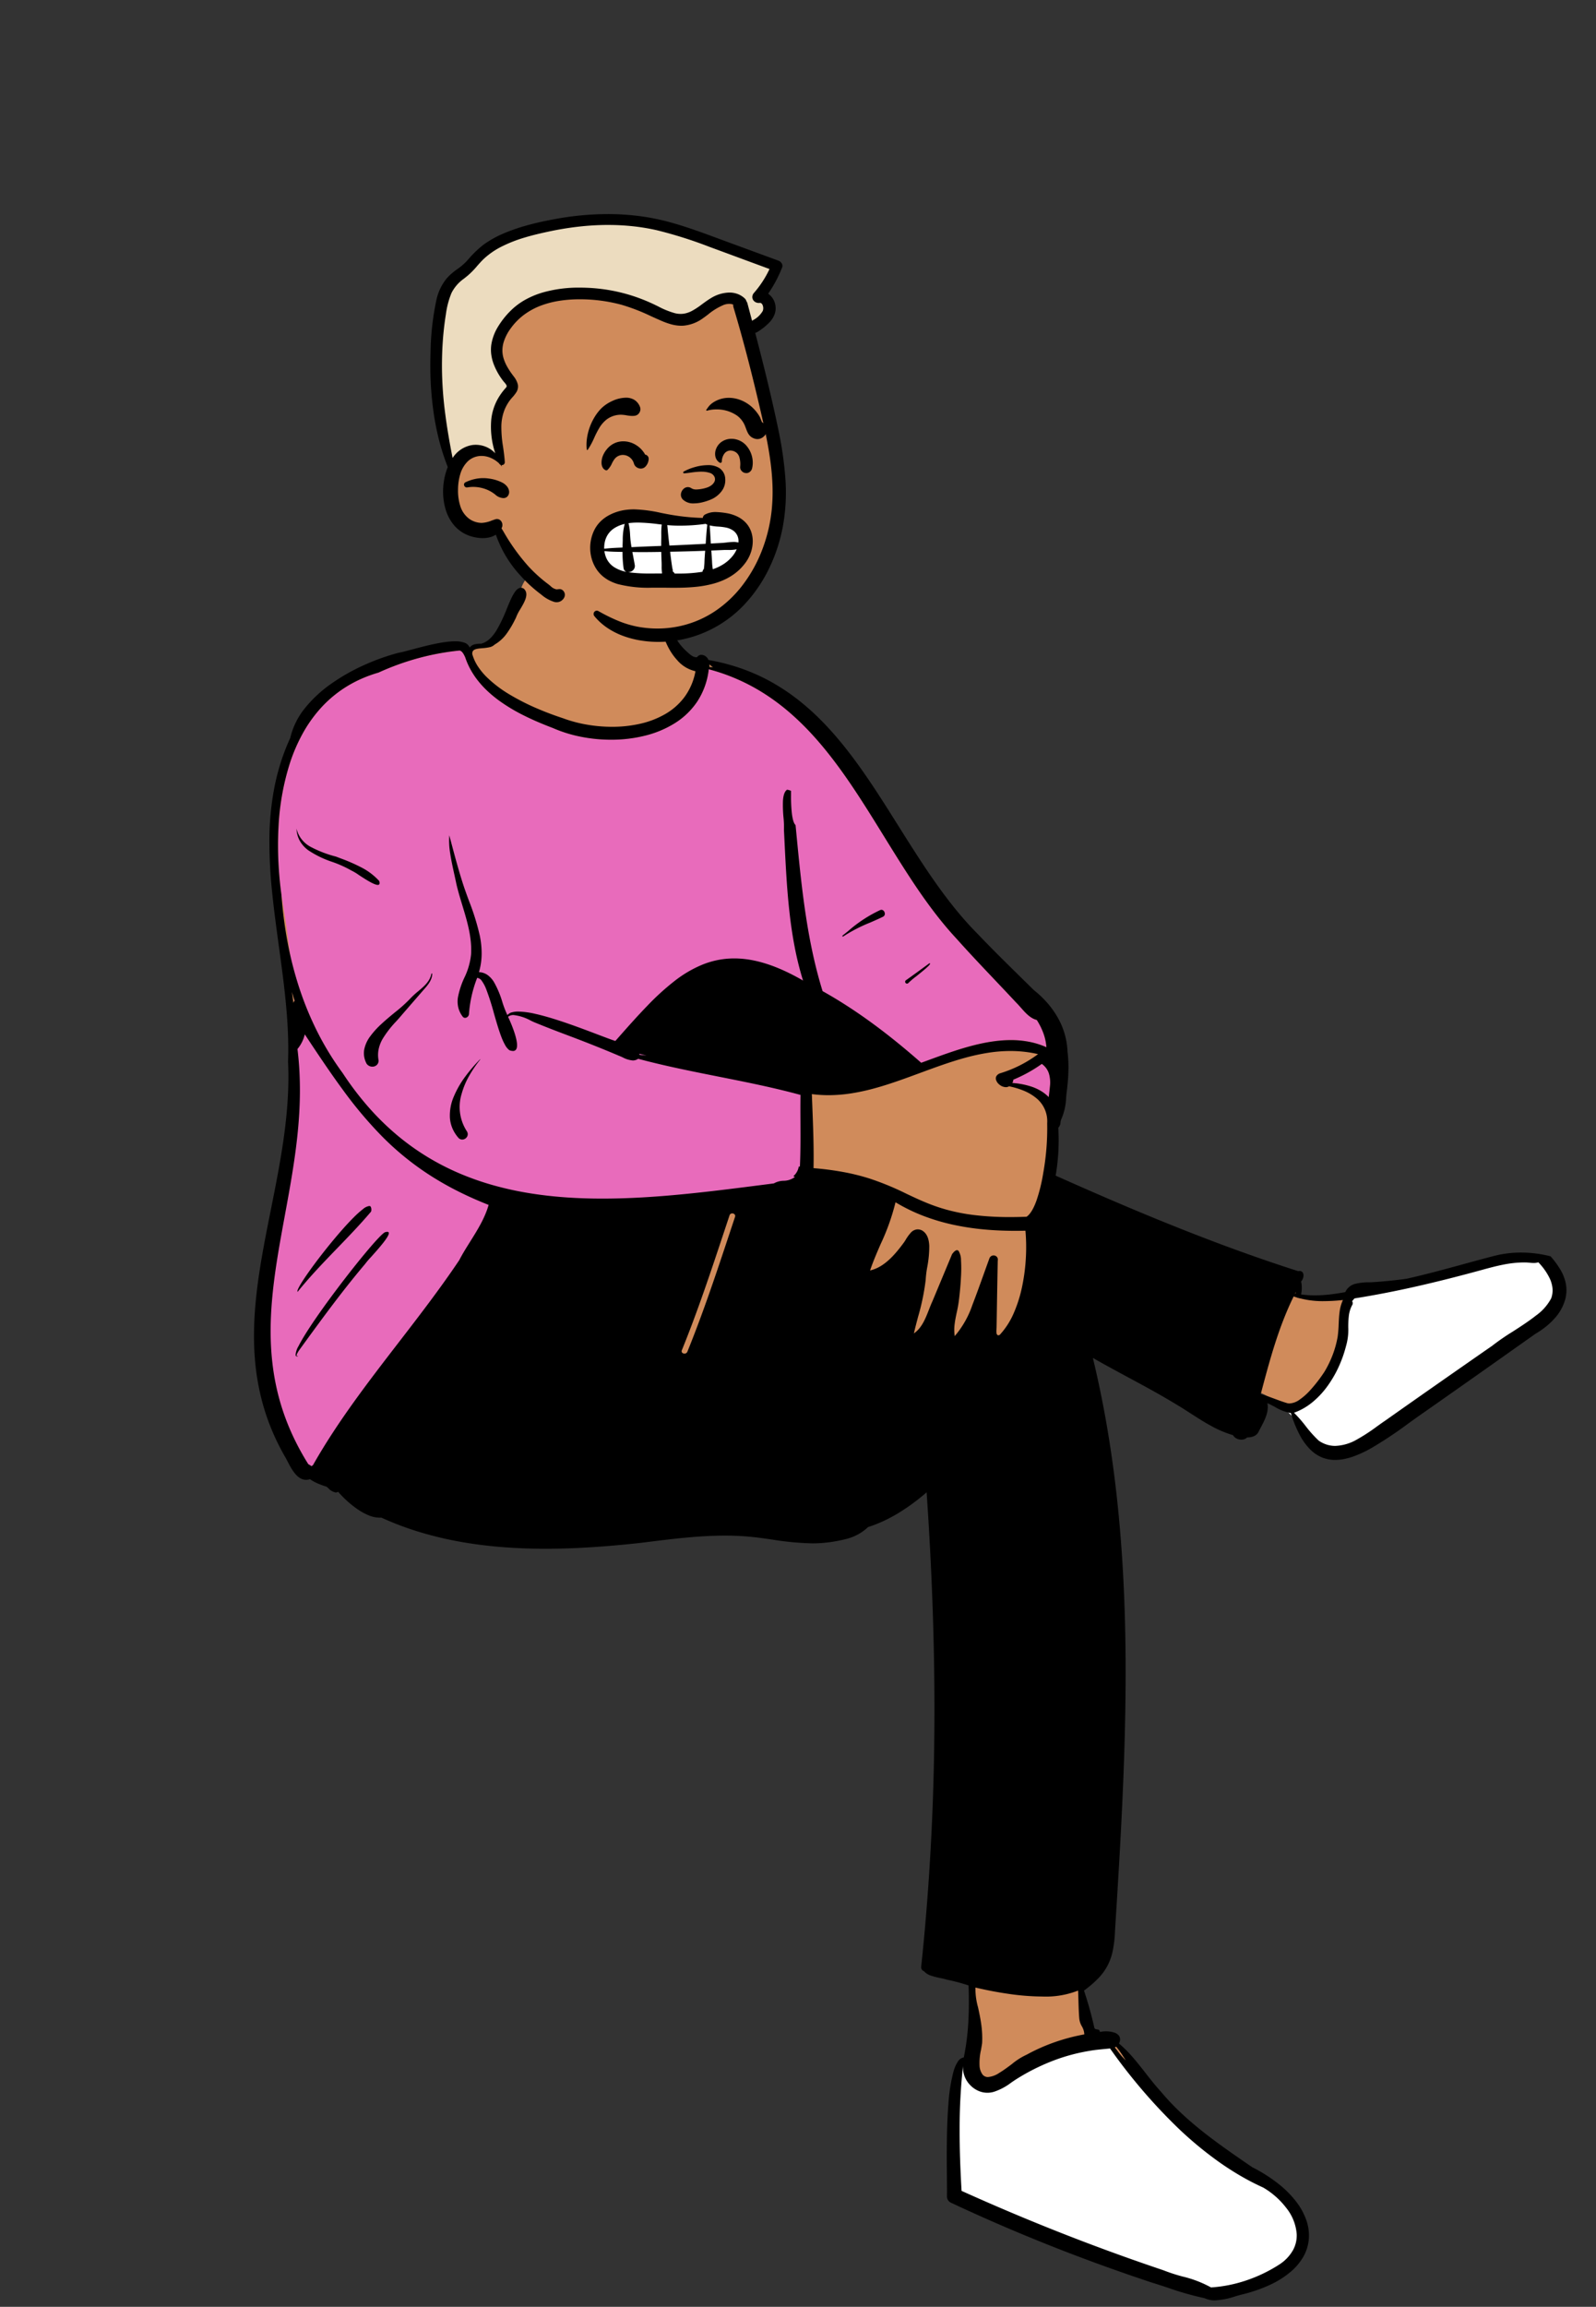 <svg xmlns="http://www.w3.org/2000/svg" width="433.312" height="626" viewBox="0 0 433.312 626">
  <rect x="0" y="0" width="433.312" height="626" fill="#333333" stroke="none"/>
  <g id="peep-sitting-6" transform="translate(20.312)">
    <g id="BODY" transform="translate(-20.311 159.505)">
      <path id="_Skin" data-name="✋ Skin" d="M350.3,189.877a29.727,29.727,0,0,0-6.4-.791c-7.4-.435-14.949,3.089-22.207,4.678-3.177.784-6.541,1.708-9.941,2.4-3.018.409-6.139.716-9.276.911-2.536.076-5.486-.118-6.352,2.544a38.825,38.825,0,0,1-14.467.559,8.542,8.542,0,0,0,.244-4.827c.237-.395.561-.928.733-1.288h-.584c-8.528-3.409-17.75-5.737-26.322-9.269-11.189-4.027-27.669-11.808-40.6-17.121a56.022,56.022,0,0,0,.83-14.4l.52-.419a9.562,9.562,0,0,1,.917-2.887c.61-1.616.624-3.822.866-5.648a41.061,41.061,0,0,0-.077-13.193c-.4-5.752-4.284-10.187-8.471-13.744-5.141-5.077-10.288-10.03-15.306-15.3C166.63,73.8,164.433,38.188,120.954,27.365l-.021-.168c-.343-.382-.483-.684-.873-.081-1.436-.549-3.226-.5-4.428-1.432a17.149,17.149,0,0,1-4.639-6.852c-.763-5.035-.223-12.794-4.64-16.016C101.447-.119,75.38-2.209,73.132,4.207a9,9,0,0,0-2.465,5C69.215,11.955,68.3,15,66.835,17.783c-3.11,6.248-5.127,4.863-10.618,6.291-.6-1.327-2.406-1.059-3.724-.867-15.97,2.241-35.441,8.358-42.279,23.347l.582-.074c-11.8,22.144-4.148,50.306-2.037,73.773a196.779,196.779,0,0,1-4.886,61.275c-5.7,20.641-6.023,43.73,5.278,62.414,1.149,2.139,2.547,5.161,5.022,3.819a14.767,14.767,0,0,0,4.983,2.347,15.921,15.921,0,0,0,1.788,1.428c.028.041,1.006-.522,1.057-.537,1.848,2.633,103.295,11.433,113.822,12.8,9.275,1.117,21.531,3.968,29.089-2.713,6.246-1.782,12.782-6.422,17.774-11.029,3.029,43.869,4.7,133.711,7.407,134.337,1.183.4,2.779.88,4.118,1.263.008,3.152.243,6.733-.005,9.831-.415,3.5-1.466,7.632-1.942,11.31-2.045-.137-2.646,1.912-2.884,3.3-1.765,11.493-1.713,20.759-1.586,33.391,20.755,12.208,45.08,18.922,68.435,26.812,2.237,1.679,7.084-.137,9.667-.591,8.967-1.763,19.157-6.978,16.893-16.541-1.657-7.2-8.616-11.342-14.473-15.578-6.408-4.636-13.164-9.269-19.058-14.789a109.472,109.472,0,0,1-12.2-12.918c-1.749-2.334-3.614-6.17-5.967-7.89,2.486-2.944-2.537-.185-4.438-.014a145.664,145.664,0,0,0-4.164-15.348l1.614.073c5.3-4.943,8.271-28.671,8.64-35.711,2.657-45.89,2.594-98.782-8.064-137.43,8.1,4.978,16.972,9.136,25.023,14.059,5.076,2.97,10.227,7.093,15.918,8.533a1.38,1.38,0,0,0,2.468.435c1.019.125,2.331-.3,2.443-.76,1.042-2.127,2.551-4.42,2.369-6.731l-1.4-3.238c3.131,1.271,6.536,3.946,9.878,4.191,6.751,22.513,20.053,9.9,32.853,1.14,7.725-5.39,16.175-11.343,24.3-17.09,6.9-5.479,20.363-10.678,13.762-21.531" transform="translate(70.463 -7.512)" fill="#d08b5b"/>
      <path id="_Top" data-name="👕 Top" d="M12.649,221.231C9.07,217-.132,200.082,0,181.568c.145-20.17,9.808-42.645,10.03-63.261A274,274,0,0,0,5.939,66.289c-3.094-22.8.616-52.878,26.346-60.3A69.571,69.571,0,0,1,54.321,0c.6.125.992.757,1.316,1.41l.066.135.137.287c3.219,9.717,13.435,15.138,22.646,18.745l.563.219.571.218c15.047,6.672,40.016,3.561,42.346-15.934,35.258,9.358,44.809,48.973,67.261,73.1,5.262,5.9,10.79,11.542,16.176,17.32,1.7,1.665,3.252,4.165,5.626,4.753a15.9,15.9,0,0,1,2.619,7.4c-7.624-3.4-16.23-1.787-24.3.79-2.355.752-26.573,12.707-40.676,9.865-.721-.145.64,28.337-.767,28.72-12.2,3.321-49.447,6.627-56.913,4.655-12.123-3.2-27.237,16.207-41.279,35.615-13.01,17.981-25.1,35.962-33.044,35.963A5.124,5.124,0,0,1,12.649,221.231ZM204.37,117.352a1.869,1.869,0,0,0,.284-.9,38.57,38.57,0,0,0,7.733-4.273c2.014,1.433,2.439,3.65,2.206,6.128-.092.963-.212,1.926-.335,2.886C211.728,118.568,207.974,117.638,204.37,117.352Z" transform="translate(70.462 17.027)" fill="#e86bbb"/>
      <path id="_Shoes" data-name="👟 Shoes" d="M69.01,280.379h0l-.271-.167a16.285,16.285,0,0,0-2.809-1.376c-1.005-.386-2.257-.787-4.187-1.34l-1.508-.431-.622-.182-.309-.092c-1.323-.4-2.191-.693-3.1-1.06l-.291-.12-.974-.329c-8.708-2.945-17.489-6.151-26.1-9.528-8.6-3.371-17.254-7-25.734-10.8l-1-.449L.57,253.815l-.036-.6c-.4-6.834-.574-12.757-.527-18.108A152.471,152.471,0,0,1,.9,219.458l.037-.324,2,.188a5.51,5.51,0,0,0,.34,2.36,5.94,5.94,0,0,0,1.222,1.97,5.653,5.653,0,0,0,4.1,1.861,5.033,5.033,0,0,0,1.611-.265l.111-.039.052-.017.153-.048a12.766,12.766,0,0,0,3.425-1.855l1.133-.775.288-.194.209-.137c.105-.068.2-.131.3-.192l.14-.088A58.07,58.07,0,0,1,25.756,217a51.1,51.1,0,0,1,10.186-2.8c.555-.1,1.141-.191,1.793-.272l.708-.084.728-.077,2.259-.221.886-.094.341.477C45.78,218.3,49,222.41,52.213,226.138a128.359,128.359,0,0,0,10.006,10.4,95.785,95.785,0,0,0,10.412,8.4,71.869,71.869,0,0,0,10.772,6.2l.49.223.045.026a22.764,22.764,0,0,1,5.533,4.539,17.247,17.247,0,0,1,3.43,5.682,11.367,11.367,0,0,1,.636,3.4,9.3,9.3,0,0,1-.482,3.219,9.874,9.874,0,0,1-1.623,2.949,13.386,13.386,0,0,1-2.786,2.6l-.137.1-.023.016a40.9,40.9,0,0,1-9.119,4.442,38.652,38.652,0,0,1-9.8,2.013l-.243.016ZM102.981,52a8.683,8.683,0,0,1-2.533-.372,9.137,9.137,0,0,1-2.385-1.138l-.121-.082-.053-.036-.183-.164-.153-.14-.15-.14-.147-.141a30.64,30.64,0,0,1-2.607-2.949l-.939-1.168-.375-.462-.277-.336-.2-.237a22.268,22.268,0,0,0-1.6-1.743l-.174-.167L89.9,41.6l1.544-.542a18.457,18.457,0,0,0,8.258-6.386,28.381,28.381,0,0,0,3.053-4.993,31.961,31.961,0,0,0,2.1-5.723l.074-.286.016-.044a11.876,11.876,0,0,0,.552-3.929l.018-1.356.009-.446.008-.3.01-.3a10.253,10.253,0,0,1,.988-4.682l.086-.167.028-.054.035-.05c.042-.061.046-.071.029-.1l-.355-.6.421-.538c.182-.233.382-.463.63-.724l.1-.109.233-.241.331-.052c5.173-.817,10.426-1.826,16.059-3.086,5.431-1.215,11.254-2.672,17.8-4.454l1.283-.35.639-.172.431-.115.427-.112c2.14-.556,3.729-.906,5.155-1.134A26.008,26.008,0,0,1,154.1.2l.357,0,.25,0c.264,0,.491.019.9.056l.407.037.188.016.18.013c.209.014.383.021.533.021a2.48,2.48,0,0,0,.827-.117l.042-.014L158.4,0l.45.481a17.523,17.523,0,0,1,3.335,4.764,9.115,9.115,0,0,1,.792,2.993,7.229,7.229,0,0,1-.376,2.929l-.053.149-.012.028a11.357,11.357,0,0,1-2.917,3.789,47.106,47.106,0,0,1-5.842,4.347l-.763.5-.55.355-.085.055c-.984.636-2.472,1.6-3,1.943l-.289.192c-1.206.805-2.089,1.443-2.777,2.005l-.117.1-1.678,1.165-3.452,2.4-2.561,1.783L136.748,31.2c-6.833,4.764-13.24,9.257-19.588,13.735l-.323.218-.254.175-.364.254-.514.364L114,47.169l-.341.242-.337.236-.341.236-.345.236-.339.229a28.341,28.341,0,0,1-4.66,2.628,12.1,12.1,0,0,1-4.1,1C103.349,51.991,103.163,52,102.981,52Z" transform="translate(259.532 181.877)" fill="#fff"/>
      <path id="_Ink" data-name="🖍 Ink" d="M260.891,464.742a6.4,6.4,0,0,1-2.814-.589,80.054,80.054,0,0,1-9.832-2.795c-1.409-.466-2.867-.948-4.291-1.38-9.375-3.1-18.717-6.49-27.765-10.081-9.152-3.632-18.246-7.563-27.03-11.686a1.894,1.894,0,0,1-1.025-1.686c.034-.982.016-2.722-.006-4.926v-.009c-.054-5.327-.137-13.377.409-20.17a45.534,45.534,0,0,1,1.371-8.744,9.6,9.6,0,0,1,1.192-2.727,2.355,2.355,0,0,1,1.612-1.132,66.245,66.245,0,0,0,1.233-9.717c.172-3,.192-6.215.059-9.816a51.8,51.8,0,0,0-5.865-1.566c-.545-.171-1.169-.3-1.831-.444a19.207,19.207,0,0,1-2.492-.645,4.341,4.341,0,0,1-1.936-1.223,1.122,1.122,0,0,1-.57-.437,1.2,1.2,0,0,1-.168-.8c1.014-9.492,1.829-19.42,2.423-29.507.485-8.075.824-16.418,1.007-24.8.176-8.069.213-16.418.11-24.813-.1-8.049-.33-16.4-.686-24.807-.34-8.018-.8-16.355-1.382-24.777a57.1,57.1,0,0,1-7.472,5.518,42.352,42.352,0,0,1-4.09,2.208,35.58,35.58,0,0,1-4.32,1.7,13.3,13.3,0,0,1-6.028,3.257,38.711,38.711,0,0,1-6.922,1.1c-.713.044-1.458.066-2.212.066a78.257,78.257,0,0,1-11.006-1.046c-1.242-.178-2.526-.361-3.791-.52a71.113,71.113,0,0,0-8.944-.531c-2.99,0-6.218.158-9.868.482-3.39.3-6.862.723-9.85,1.094l-3.257.406c-4.6.5-8.767.874-12.749,1.133-4.585.3-8.813.444-12.928.444-3.978,0-7.845-.143-11.493-.424-3.927-.3-7.747-.778-11.354-1.411a97.2,97.2,0,0,1-11.084-2.607,83.162,83.162,0,0,1-10.683-4.01c-.157.014-.32.021-.483.021a8.162,8.162,0,0,1-3.1-.7,16.7,16.7,0,0,1-3.1-1.751,28.886,28.886,0,0,1-5.043-4.579,1.231,1.231,0,0,1-.653.192,3.478,3.478,0,0,1-1.974-1.135c-.177-.157-.344-.305-.508-.436a21.61,21.61,0,0,1-2.307-.835,12.565,12.565,0,0,1-2.2-1.2,3.417,3.417,0,0,1-1.059.177c-2.437,0-3.966-2.952-5.082-5.108-.137-.264-.278-.538-.413-.788a63.412,63.412,0,0,1-4.11-8.373,61.081,61.081,0,0,1-2.673-8.374A65.166,65.166,0,0,1,.41,211.054a76.712,76.712,0,0,1-.41-8.4c.012-2.694.148-5.449.416-8.422.239-2.649.579-5.414,1.038-8.452.854-5.646,2.01-11.43,3.127-17.024h0c1.3-6.493,2.638-13.208,3.555-19.9.494-3.6.826-6.9,1.017-10.082a95.325,95.325,0,0,0,.093-10.185c.089-2.492.078-5.045-.033-7.805-.1-2.459-.277-5.026-.542-7.847C8.179,107.7,7.447,102.35,6.74,97.18v0C6.1,92.468,5.43,87.6,4.946,82.825a132.98,132.98,0,0,1-.765-14.25,76.919,76.919,0,0,1,1.29-14.056,61.9,61.9,0,0,1,1.737-6.926A58.11,58.11,0,0,1,9.844,40.75a20.18,20.18,0,0,1,4.08-8.2,34.75,34.75,0,0,1,7.289-6.68,53.935,53.935,0,0,1,8.957-5.018,60.162,60.162,0,0,1,9.082-3.214c.82-.135,2.168-.495,3.729-.911,3.48-.928,8.245-2.2,11.6-2.2a7.191,7.191,0,0,1,2.562.38,2.252,2.252,0,0,1,1.4,1.31,2.439,2.439,0,0,1,1.4-.876,7.117,7.117,0,0,1,1.7-.16c1.521-.369,2.881-1.532,4.157-3.556a40.008,40.008,0,0,0,2.82-5.895C69.894,2.658,70.992,0,72.468,0a1.523,1.523,0,0,1,.748.216c1.582,1.374.26,3.6-.905,5.57a12,12,0,0,0-1.2,2.367l-.289.567a25.841,25.841,0,0,1-2.253,3.756,10.607,10.607,0,0,1-3.226,2.931,2.858,2.858,0,0,1-1.463.738,13.054,13.054,0,0,1-1.847.245h0c-1.124.1-2.186.186-2.591.759a1.3,1.3,0,0,0-.1,1.124A12.147,12.147,0,0,0,60.8,21.352a18,18,0,0,0,2.317,2.825,32.965,32.965,0,0,0,6.4,4.859,61.7,61.7,0,0,0,7.433,3.756c2.214.95,4.533,1.823,6.89,2.595a36.3,36.3,0,0,0,6.393,1.726,39.953,39.953,0,0,0,6.957.616,34.191,34.191,0,0,0,7.616-.822,24.254,24.254,0,0,0,6.829-2.627,17.264,17.264,0,0,0,5.274-4.674,16.891,16.891,0,0,0,2.949-6.962,9.2,9.2,0,0,1-4.959-3,15.656,15.656,0,0,1-1.938-2.616,18.1,18.1,0,0,1-1.438-3.022,15.194,15.194,0,0,1-1-5.642,9.284,9.284,0,0,1,.42-2.546A6.431,6.431,0,0,1,112.078,3.7a23.814,23.814,0,0,0,1.313,7.448,14.717,14.717,0,0,0,4.18,6.228l.219.2a7.979,7.979,0,0,0,1.071.855,2.284,2.284,0,0,0,1.21.417,1.443,1.443,0,0,0,.222-.017,1.429,1.429,0,0,1,1.192-.636,2.162,2.162,0,0,1,1.894,1.4,55.719,55.719,0,0,1,9.192,2.4,52.618,52.618,0,0,1,8.09,3.682,56.3,56.3,0,0,1,7.147,4.787,67.486,67.486,0,0,1,6.364,5.712c1.931,1.959,3.808,4.071,5.739,6.455,1.721,2.125,3.446,4.421,5.274,7.017,3.4,4.827,6.646,10,9.787,15h0C178.182,69.746,181.5,75.027,185,79.985c1.885,2.671,3.669,5.034,5.453,7.224,2,2.46,3.957,4.642,5.97,6.669,3.844,4.042,7.888,8.015,11.8,11.857,1.131,1.111,2.3,2.261,3.464,3.41a28.065,28.065,0,0,1,3.6,3.4,24.154,24.154,0,0,1,2.852,3.957,20.166,20.166,0,0,1,2.729,9.339,36.036,36.036,0,0,1,.231,5.66c-.056,1.723-.218,3.576-.495,5.664l-.035.341q-.033.337-.066.69a16.341,16.341,0,0,1-1.419,6.244,5.694,5.694,0,0,0-.121.635,2.158,2.158,0,0,1-.6,1.457,56.791,56.791,0,0,1-.717,12.994l1.9.848c12,5.338,22.052,9.6,31.634,13.409,11.49,4.569,22.057,8.384,32.3,11.661a2.08,2.08,0,0,1,.369-.036.98.98,0,0,1,.975.579,1.834,1.834,0,0,1,.044,1.153,2.612,2.612,0,0,1-.578,1.116,7.963,7.963,0,0,1-.016,3.508,26.332,26.332,0,0,0,3.724.255,36.285,36.285,0,0,0,4.159-.254c1.243-.143,2.591-.349,4.12-.631a4.073,4.073,0,0,1,2.777-2.261,15.2,15.2,0,0,1,3.757-.4h.009l.586-.015c3.263-.2,6.468-.524,9.528-.951,5.186-1.157,10.4-2.581,15.433-3.958,2.531-.692,5.147-1.407,7.729-2.079a29.268,29.268,0,0,1,7.918-1.068,32.048,32.048,0,0,1,8,1.022,22.32,22.32,0,0,1,2.379,3.154,11.919,11.919,0,0,1,1.767,4.278,9.642,9.642,0,0,1-.107,4.027,12.641,12.641,0,0,1-2.958,5.4,19.23,19.23,0,0,1-2.413,2.274,23.708,23.708,0,0,1-2.831,1.93c-10.14,7.179-20.954,14.825-31.867,22.446l-.774.551c-.554.4-1.134.813-1.646,1.181a111.2,111.2,0,0,1-10.265,6.833,30.681,30.681,0,0,1-5,2.3,17.728,17.728,0,0,1-2.414.647,12.639,12.639,0,0,1-2.334.23,9.428,9.428,0,0,1-3.545-.663,9.914,9.914,0,0,1-3.232-2.165,16.432,16.432,0,0,1-2.853-3.929,33.094,33.094,0,0,1-2.409-5.953,12.638,12.638,0,0,1-4.319-1.665c-.674-.358-1.37-.729-2.07-1.026.5,2.324-.753,4.671-1.859,6.742-.148.277-.3.564-.447.846a2.438,2.438,0,0,1-1.27,1.331,4.3,4.3,0,0,1-1.841.375h-.051a2.245,2.245,0,0,1-1.588.61,2.82,2.82,0,0,1-1.312-.326,2.334,2.334,0,0,1-.958-.9,29.357,29.357,0,0,1-5.971-2.528c-1.9-1.036-3.762-2.234-5.562-3.393-1.36-.876-2.766-1.781-4.177-2.608-4.26-2.584-8.716-4.985-13.025-7.307l-.012-.006c-3.063-1.651-6.231-3.358-9.3-5.117,1.5,6.183,2.814,12.626,3.921,19.147,1.055,6.219,1.951,12.715,2.663,19.307.674,6.236,1.206,12.772,1.581,19.427.352,6.23.579,12.793.676,19.509.17,11.764-.046,24.556-.66,39.107-.547,12.968-1.338,25.832-2.168,38.966l-.023.467a31.488,31.488,0,0,1-.6,5,15.469,15.469,0,0,1-1.4,3.976,15.178,15.178,0,0,1-2.5,3.428,29.753,29.753,0,0,1-3.9,3.352,100.685,100.685,0,0,1,2.815,10.094c.12.361.438.4.746.445.377.05.733.1.739.692a7.476,7.476,0,0,1,1.644-.172,7.168,7.168,0,0,1,2.152.3,2.587,2.587,0,0,1,1.487,1.008,1.949,1.949,0,0,1-.106,1.975,34.289,34.289,0,0,1,3.814,3.807c1.177,1.353,2.3,2.793,3.394,4.187l0,.006c1.337,1.71,2.72,3.477,4.21,5.1a65.6,65.6,0,0,0,5.492,5.789c1.825,1.714,3.808,3.413,6.064,5.195,4.187,3.306,8.67,6.376,13,9.346l.223.153a42.2,42.2,0,0,1,7.017,4.433,27.859,27.859,0,0,1,4.949,4.956,17.759,17.759,0,0,1,2.8,5.214,12.415,12.415,0,0,1,.576,5.207,11.719,11.719,0,0,1-1.454,4.47,15.359,15.359,0,0,1-3.386,4.056,24.347,24.347,0,0,1-5.375,3.448,40.357,40.357,0,0,1-7.423,2.646l-.239.056c-.685.165-1.387.37-2.13.587A20.153,20.153,0,0,1,260.891,464.742ZM192.5,401.124a153.9,153.9,0,0,0-.923,16.931c-.02,5.047.153,10.6.528,16.974,8.921,4.031,18.037,7.881,27.093,11.444,9.117,3.587,18.417,6.978,27.642,10.079a47.041,47.041,0,0,0,5.261,1.719,30.636,30.636,0,0,1,7.733,2.965,37.537,37.537,0,0,0,9.729-1.961,39.91,39.91,0,0,0,8.942-4.348,11.238,11.238,0,0,0,3.617-3.873,8.3,8.3,0,0,0,.973-4.284,12.928,12.928,0,0,0-2.838-7.114,21.6,21.6,0,0,0-6.256-5.524,67.521,67.521,0,0,1-6.135-3.164c-1.959-1.138-3.941-2.414-5.891-3.793a99.841,99.841,0,0,1-11-9.1,150.331,150.331,0,0,1-18.563-21.689c-.528.057-1.069.108-1.545.154-1.365.131-2.777.266-4.172.521a50.242,50.242,0,0,0-10.158,2.811,57.106,57.106,0,0,0-9.423,4.76c-.538.335-1.069.7-1.582,1.053a15.848,15.848,0,0,1-4.307,2.345,6.079,6.079,0,0,1-4.713-.215,6.917,6.917,0,0,1-2.148-1.574A6.821,6.821,0,0,1,192.5,401.124Zm3.372-21.268a18.547,18.547,0,0,0,.7,5.35v0c.294,1.343.627,2.865.855,4.488a26.876,26.876,0,0,1,.257,5.235c-.08.6-.194,1.227-.3,1.831v0a15.806,15.806,0,0,0-.389,4.459,4.416,4.416,0,0,0,.819,2.262,1.839,1.839,0,0,0,1.469.66,6.424,6.424,0,0,0,3.06-1.13c1.119-.67,2.288-1.541,3.418-2.383a17.67,17.67,0,0,1,4.025-2.557,50.487,50.487,0,0,1,7.608-3.385,53.649,53.649,0,0,1,8.036-2.122,4.639,4.639,0,0,0-.674-2.2,5.2,5.2,0,0,1-.687-2.03c-.144-1.672-.19-3.339-.235-4.951v-.01c-.025-.878-.05-1.785-.091-2.7a23.93,23.93,0,0,1-9.683,1.622,66.43,66.43,0,0,1-9.684-.8C201.629,381.092,198.769,380.538,195.876,379.857Zm38.22,16.026a2.949,2.949,0,0,1-.388.215c.3.357.583.732.861,1.094a16.737,16.737,0,0,0,2.148,2.447l-.5-.772A30.142,30.142,0,0,0,234.1,395.882ZM13.786,121.193h0a9.725,9.725,0,0,1-1.984,3.975c.239,1.932.415,3.92.525,5.909.1,1.894.152,3.852.141,5.82-.021,3.627-.233,7.357-.648,11.4-.771,7.506-2.133,14.905-3.45,22.061v.009c-1.019,5.537-2.073,11.263-2.806,16.841-.394,3-.669,5.734-.841,8.358-.192,2.94-.251,5.672-.179,8.353a72.709,72.709,0,0,0,.7,8.376,64.421,64.421,0,0,0,1.791,8.427,63.613,63.613,0,0,0,3.1,8.507,69.762,69.762,0,0,0,4.62,8.615,3.871,3.871,0,0,1,.84.532c.118-.078.251-.17.418-.29,1.593-2.815,3.313-5.635,5.258-8.622,1.733-2.66,3.606-5.393,5.727-8.353,3.941-5.5,8.158-10.97,12.237-16.26,5.582-7.239,11.354-14.725,16.5-22.4.845-1.647,1.86-3.267,2.934-4.982,1.981-3.162,4.03-6.431,5.03-10-3.125-1.232-6.108-2.573-8.865-3.984a82.483,82.483,0,0,1-7.659-4.443,76.448,76.448,0,0,1-12.613-10.375,112.174,112.174,0,0,1-10.521-12.545c-3.379-4.592-6.776-9.685-10.249-14.934Zm331,61.89a29.511,29.511,0,0,0-5.821.642c-1.874.376-3.69.865-5.7,1.418-6.284,1.717-11.886,3.131-17.124,4.323-6.138,1.4-11.808,2.5-17.333,3.373a9.455,9.455,0,0,0-.665.753,1.058,1.058,0,0,1-.06,1.193,8.345,8.345,0,0,0-.845,2.861,26.4,26.4,0,0,0-.147,3.036v0a15.728,15.728,0,0,1-.622,5.146,32.835,32.835,0,0,1-1.953,5.522,30.656,30.656,0,0,1-3.044,5.257,23.313,23.313,0,0,1-4.074,4.378,16.789,16.789,0,0,1-5.044,2.885,35.849,35.849,0,0,1,3.167,3.609,32.1,32.1,0,0,0,3.561,3.971,8.185,8.185,0,0,0,2.222,1.085,7.683,7.683,0,0,0,2.251.332,12.652,12.652,0,0,0,5.884-1.734,49.686,49.686,0,0,0,5.487-3.578c.789-.565,1.533-1.1,2.249-1.578,9.146-6.453,18.629-13.085,28.992-20.277a61.164,61.164,0,0,1,5.472-3.783h0c2.188-1.408,4.449-2.864,6.37-4.389a13.546,13.546,0,0,0,4.178-4.709,6.251,6.251,0,0,0,.353-2.706,8.16,8.16,0,0,0-.7-2.587,16.559,16.559,0,0,0-3.151-4.486,3.63,3.63,0,0,1-1.249.19c-.378,0-.768-.036-1.146-.072h0c-.34-.032-.692-.065-1.035-.071-.155,0-.314-.005-.473-.005Zm-62.519,9.223c-1,2.033-1.917,4.136-2.81,6.431-.8,2.049-1.555,4.2-2.317,6.589-1.45,4.539-2.7,9.293-3.812,13.487,1.321.363,2.606.842,3.848,1.3h0c1.1.41,2.236.833,3.387,1.172a2.628,2.628,0,0,0,.575.062,5.032,5.032,0,0,0,2.683-.99A16.292,16.292,0,0,0,286.537,218a39.737,39.737,0,0,0,4.078-5.232,28.538,28.538,0,0,0,2.257-4.636,26.819,26.819,0,0,0,1.354-4.971,33.7,33.7,0,0,0,.265-3.4v0c.048-1.092.1-2.22.253-3.307a11.067,11.067,0,0,1,.9-3.17,50.177,50.177,0,0,1-5.145.3,24.445,24.445,0,0,1-8.233-1.268ZM129.852,169.771a.756.756,0,0,0-.745.536l-.993,2.987-.362,1.089h0c-1.783,5.371-3.627,10.924-5.529,16.355-2.134,6.092-4.116,11.379-6.061,16.164a.618.618,0,0,0,.038.606.858.858,0,0,0,1.458-.193c1.941-4.777,3.919-10.056,6.049-16.136,1.9-5.419,3.739-10.961,5.519-16.321l0-.008c.426-1.283.909-2.737,1.374-4.133a.663.663,0,0,0-.076-.625.836.836,0,0,0-.674-.321Zm61.014,9.982a.577.577,0,0,1,.44.221,4.909,4.909,0,0,1,.647,2.567,35.932,35.932,0,0,1,.009,4.138c-.131,2.892-.461,5.761-.543,6.371a32.4,32.4,0,0,1-.616,3.56c-.224,1.058-.455,2.152-.581,3.23a11.536,11.536,0,0,0,.026,3.235,25.7,25.7,0,0,0,4.769-8.384c1.12-2.908,2.19-5.889,3.225-8.772.464-1.292.943-2.628,1.421-3.939a1.255,1.255,0,0,1,.479-.608,1.21,1.21,0,0,1,1.568.221,1.157,1.157,0,0,1,.217,1c-.1,4.845-.178,9.589-.255,14.427l-.058,3.607c0,.1-.01.232-.021.383v0c-.04.592-.1,1.4.2,1.713a.391.391,0,0,0,.3.126.877.877,0,0,0,.361-.1,20.754,20.754,0,0,0,3.827-5.935,36.513,36.513,0,0,0,2.3-7.365,51.5,51.5,0,0,0,.987-7.784,50.945,50.945,0,0,0-.121-7.193c-.921.022-1.835.033-2.718.033-2.959,0-5.814-.126-8.485-.374a70.135,70.135,0,0,1-8.358-1.269,55.8,55.8,0,0,1-8.076-2.385,47.567,47.567,0,0,1-7.637-3.722,60.33,60.33,0,0,1-4.045,11.357c-1.008,2.325-2.05,4.729-2.866,7.143,3.845-.846,6.833-4.352,9.249-7.669l.069-.1c.112-.172.223-.35.341-.538a11.7,11.7,0,0,1,1.38-1.909,2.608,2.608,0,0,1,1.889-.932,2.754,2.754,0,0,1,1.181.294c1.224.71,1.866,2.072,1.964,4.165a29.952,29.952,0,0,1-.55,5.787,28.24,28.24,0,0,0-.427,3.51,61.949,61.949,0,0,1-2.059,9.964c-.39,1.474-.794,3-1.141,4.514,2.143-1.463,3.131-3.99,4.086-6.434.316-.809.615-1.574.955-2.305l5.328-12.765C190.051,180.121,190.5,179.754,190.866,179.753Zm91.948,11.3c-.052.165-.115.338-.165.477l.016,0c.029.006.061.012.092.021C282.782,191.364,282.8,191.205,282.813,191.055ZM151.458,137.4c.041,1.093.084,2.207.127,3.284v.035c.217,5.5.441,11.2.328,16.778a79.494,79.494,0,0,1,8.464,1.123,58.25,58.25,0,0,1,6.645,1.664,76.256,76.256,0,0,1,10.129,4.167h0c1.75.827,3.4,1.609,5.207,2.353a48.259,48.259,0,0,0,5.893,2.021,51.786,51.786,0,0,0,7.383,1.414,79.97,79.97,0,0,0,9.679.533h0c1.414,0,2.906-.029,4.434-.086.983-.658,1.894-2.145,2.707-4.42a45.127,45.127,0,0,0,1.811-7.362,69.207,69.207,0,0,0,1.083-13.584,8.07,8.07,0,0,0-3.086-6.93,13.3,13.3,0,0,0-3.375-1.951A21.813,21.813,0,0,0,205,135.284a1.667,1.667,0,0,1-.874.233,2.859,2.859,0,0,1-1.706-.656,2.613,2.613,0,0,1-.984-1.439,1.258,1.258,0,0,1,.134-.91,1.861,1.861,0,0,1,.92-.733,33.472,33.472,0,0,0,10.379-5.223,32.193,32.193,0,0,0-3.778-.65,33.881,33.881,0,0,0-3.73-.2,39.534,39.534,0,0,0-6.23.512,56.413,56.413,0,0,0-6.144,1.35c-4.074,1.118-8.184,2.635-12.158,4.1l-.082.03c-3.982,1.47-8.1,2.99-12.241,4.122a57.053,57.053,0,0,1-6.217,1.358,40.4,40.4,0,0,1-6.324.515,34.625,34.625,0,0,1-4.509-.292ZM55.824,17.027a68.339,68.339,0,0,0-11.247,2.082A70.7,70.7,0,0,0,33.789,23.02a36.5,36.5,0,0,0-4.57,1.649,33.467,33.467,0,0,0-4.076,2.137,32.523,32.523,0,0,0-6.76,5.56,36.624,36.624,0,0,0-5.052,6.982A46.285,46.285,0,0,0,9.806,47.4a67.986,67.986,0,0,0-3.171,17.92c-.152,2.966-.154,6.049,0,9.164.14,2.923.413,5.894.812,8.831A114.662,114.662,0,0,0,9.119,96.208a98.861,98.861,0,0,0,3.22,12.516,86.343,86.343,0,0,0,4.931,11.909,78.223,78.223,0,0,0,6.81,11.07,83.056,83.056,0,0,0,7.023,9.255,71.9,71.9,0,0,0,7.664,7.516,67.385,67.385,0,0,0,8.241,5.932,68.663,68.663,0,0,0,8.753,4.5,75.659,75.659,0,0,0,9.2,3.232,88.916,88.916,0,0,0,9.585,2.116c3.141.518,6.473.907,9.9,1.155,3.213.233,6.631.351,10.16.351,3.48,0,7.064-.109,10.957-.332,3.465-.2,7.094-.485,11.094-.874,7.427-.723,14.987-1.7,22.3-2.637l.133-.017,2.048-.263a5.649,5.649,0,0,1,2.629-.716,5.126,5.126,0,0,0,3.1-1.038,1.488,1.488,0,0,1-.422-.222,4.246,4.246,0,0,0,1.454-2.612l.313.031c.189-4.032.168-8.081.148-12v0c-.013-2.44-.025-4.963.013-7.455-7.232-1.981-14.866-3.5-22.249-4.966h0c-7.216-1.435-14.678-2.918-21.824-4.841a2.46,2.46,0,0,1-1.452.452,6.964,6.964,0,0,1-2.736-.831c-.335-.152-.651-.3-.962-.417-4.072-1.73-8.312-3.43-12.6-5.052l-1.059-.4c-3.091-1.157-5.791-2.2-8.253-3.2l-1.024-.416c-.276-.113-.623-.277-1.024-.468a12.707,12.707,0,0,0-4.722-1.539,2.2,2.2,0,0,0-1.485.478l.138.3c.737,1.6,3.061,6.964,2.05,8.537a.964.964,0,0,1-.87.435,2.827,2.827,0,0,1-.967-.21,4.364,4.364,0,0,1-1.175-1.434,16.556,16.556,0,0,1-1.067-2.352c-.682-1.8-1.322-4.035-1.941-6.192v0a69.28,69.28,0,0,0-2.12-6.611,9.851,9.851,0,0,0-1.157-2.182,1.8,1.8,0,0,0-1.282-.862,33.489,33.489,0,0,0-2.231,9.857,1.132,1.132,0,0,1-.355.7,1.037,1.037,0,0,1-.7.3.809.809,0,0,1-.627-.309,6.639,6.639,0,0,1-1.232-2.573,7.255,7.255,0,0,1-.087-2.629A22.425,22.425,0,0,1,57.1,105.84a18.8,18.8,0,0,0,1.836-6.366,21.935,21.935,0,0,0-.072-3.409,30.236,30.236,0,0,0-.522-3.35c-.465-2.217-1.139-4.44-1.792-6.591v0c-.572-1.885-1.164-3.834-1.608-5.763l-.09-.436c-.145-.694-.3-1.4-.463-2.139-.4-1.815-.812-3.691-1.092-5.514a21.069,21.069,0,0,1-.277-5.105l.849,3.194c.774,2.9,1.687,6.274,2.726,9.545.528,1.674,1.159,3.39,1.769,5.05h0A64.217,64.217,0,0,1,61.323,94.5a23.661,23.661,0,0,1,.482,4.869,17.86,17.86,0,0,1-.729,4.939,4.26,4.26,0,0,1,2.359.793,6.539,6.539,0,0,1,1.716,1.9,25.563,25.563,0,0,1,2.262,5.367A26.768,26.768,0,0,0,68.8,115.96a2.24,2.24,0,0,1,1.154-.728,6.321,6.321,0,0,1,1.822-.225,22.306,22.306,0,0,1,4.652.632c1.62.362,3.528.891,5.672,1.573,3.944,1.254,7.978,2.787,11.22,4.019,2.117.8,3.789,1.44,4.791,1.751l.941-1.067c2.6-2.95,5.15-5.812,7.661-8.4a68.517,68.517,0,0,1,7.423-6.771,32.052,32.052,0,0,1,7.715-4.518,23.58,23.58,0,0,1,4.133-1.22,22.939,22.939,0,0,1,4.4-.424c5.581,0,11.69,1.963,18.676,6a85.281,85.281,0,0,1-2.289-9.231c-.564-2.93-1.024-6.008-1.4-9.409-.707-6.314-1.025-12.773-1.332-19.02l-.005-.1c-.05-1.026-.1-2.087-.156-3.127a23.628,23.628,0,0,0-.117-3.319,35,35,0,0,1-.15-4.541c.1-1.606.469-2.6,1.125-3.04a4.166,4.166,0,0,1,1.066.313v1.35a42.061,42.061,0,0,0,.207,4.579c.2,1.8.542,2.925,1.023,3.357l.5,5.177c.63,6.426,1.334,13.273,2.406,20.128.557,3.566,1.164,6.82,1.854,9.948.766,3.473,1.61,6.683,2.581,9.813,2.347,1.31,4.733,2.753,7.093,4.289,2.24,1.457,4.53,3.046,6.806,4.721,4.163,3.064,8.373,6.475,12.873,10.43l.945-.344.955-.35.041-.015c6.96-2.552,14.849-5.444,22.4-5.444a26.026,26.026,0,0,1,4.911.45,21.758,21.758,0,0,1,4.745,1.485,13.894,13.894,0,0,0-.841-3.853,18.461,18.461,0,0,0-1.778-3.548c-1.756-.435-3.055-1.907-4.311-3.331-.449-.508-.872-.989-1.315-1.422-1.87-2.007-3.79-4.031-5.646-5.989l-.015-.015,0,0c-3.483-3.673-7.084-7.472-10.513-11.313-1.813-1.948-3.582-4.035-5.408-6.381-1.627-2.09-3.262-4.339-5-6.874C177.1,77.241,174,72.227,171,67.378l0,0c-2.962-4.795-6.024-9.753-9.217-14.426-1.718-2.515-3.336-4.749-4.944-6.828-1.805-2.334-3.553-4.415-5.344-6.362a73.8,73.8,0,0,0-5.877-5.739,60.268,60.268,0,0,0-6.542-4.959,53.311,53.311,0,0,0-15.609-6.952,20,20,0,0,1-3.068,8.672,20.106,20.106,0,0,1-6.116,5.941,27.747,27.747,0,0,1-8.155,3.415,37.77,37.77,0,0,1-9.187,1.093,41.9,41.9,0,0,1-8.26-.821,36.442,36.442,0,0,1-7.56-2.367l-.571-.219c-2.683-1.034-5.009-2.045-7.11-3.09a47.74,47.74,0,0,1-6.77-4.026,33.356,33.356,0,0,1-3.008-2.441A26.574,26.574,0,0,1,61.04,25.5a22.182,22.182,0,0,1-2.14-3.125,20.033,20.033,0,0,1-1.557-3.514l-.136-.287C56.879,17.9,56.476,17.163,55.824,17.027ZM213.891,129.206h0a38.673,38.673,0,0,1-7.734,4.274,1.821,1.821,0,0,1-.284.9,21.169,21.169,0,0,1,5.347,1.044,13.089,13.089,0,0,1,2.436,1.13,10.328,10.328,0,0,1,2.106,1.668c.118-.923.241-1.906.335-2.886a8.727,8.727,0,0,0-.26-3.456,5.053,5.053,0,0,0-1.945-2.672Zm-109.324-2.754a.887.887,0,0,1,.118.285c.628.067,1.263.139,1.888.216ZM10.281,109.675h0c.106.7.21,1.44.319,2.252l.1.752.015-.066a1.166,1.166,0,0,1,.276-.5l.043-.044C10.773,111.278,10.52,110.472,10.281,109.675ZM123.624,20.783c.025.216.042.458.05.739.279,0,.611,0,.953.013A5.147,5.147,0,0,1,123.624,20.783ZM11.713,208.583h0a.385.385,0,0,1-.422-.379,5.513,5.513,0,0,1,.823-2.463c.555-1.1,1.389-2.52,2.478-4.215,2.48-3.86,5.654-8.2,7.88-11.156,2.88-3.829,5.932-7.682,8.372-10.572,2.572-3.046,4.27-4.795,4.78-4.926a2.148,2.148,0,0,1,.554-.093c.209,0,.344.064.4.191.381.851-2.734,4.33-4.795,6.632h0l0,0a22.331,22.331,0,0,0-1.634,1.919c-5.69,6.71-10.949,13.843-16.282,21.171l-1.588,2.185c-.142.206-.843,1.249-.7,1.526a.14.14,0,0,0,.136.068.478.478,0,0,0,.117-.017l.018,0a.056.056,0,0,1,.054.041.063.063,0,0,1-.025.072A.974.974,0,0,1,11.713,208.583Zm.131-17.528h0c-.079-.059-.077-.217.007-.471.539-1.634,4.472-7.2,8.953-12.675,2.338-2.856,4.507-5.294,6.27-7.052a25.161,25.161,0,0,1,2.514-2.248,3.424,3.424,0,0,1,1.692-.842.488.488,0,0,1,.393.167,1.783,1.783,0,0,1,.106,1.359c-2.919,3.45-6.112,6.756-9.2,9.953h0c-3.635,3.764-7.394,7.656-10.733,11.808Zm44.7-41.316a1.431,1.431,0,0,1-.987-.406,9.739,9.739,0,0,1-1.7-2.674,9.021,9.021,0,0,1-.669-2.826,12.922,12.922,0,0,1,1.075-5.8,26.038,26.038,0,0,1,3.176-5.493,41.644,41.644,0,0,1,3.935-4.573.031.031,0,0,1,.023-.011.042.042,0,0,1,.036.022.03.03,0,0,1,0,.032,33.182,33.182,0,0,0-3.024,4.45,21.408,21.408,0,0,0-2.051,4.925,12.087,12.087,0,0,0,1.48,10.177,1.5,1.5,0,0,1,.194.762,1.387,1.387,0,0,1-.2.67A1.536,1.536,0,0,1,56.542,149.739ZM32.136,129.958a1.9,1.9,0,0,1-1.567-.813,6.3,6.3,0,0,1-.661-1.952,5.776,5.776,0,0,1,.022-1.9,8.857,8.857,0,0,1,1.656-3.615,23.115,23.115,0,0,1,3.073-3.368c1.163-1.079,2.408-2.109,3.613-3.1h0a38.858,38.858,0,0,0,4.379-3.969,21.633,21.633,0,0,1,1.9-1.723c1.536-1.285,3.124-2.614,3.572-4.6l.028-.132a.133.133,0,0,1,.133-.117.109.109,0,0,1,.08.031.113.113,0,0,1,.028.085c-.075,1.755-1.223,3.056-2.334,4.313l-.01.012c-.126.143-.257.29-.382.435l-5.4,6.224c-.51.613-1.049,1.213-1.619,1.848l0,.005a27.94,27.94,0,0,0-3.745,4.828,9.586,9.586,0,0,0-1.055,2.738,7.725,7.725,0,0,0-.02,3.067,1.654,1.654,0,0,1-.457,1.214A1.744,1.744,0,0,1,32.136,129.958ZM177.28,107.422a.511.511,0,0,1-.472-.365.49.49,0,0,1,.21-.564c2.108-1.486,4.218-3.033,6.258-4.53l.062-.045a.625.625,0,0,1,.066,0c.082,0,.131.022.146.064.124.352-2.041,2.086-3.781,3.479a20.376,20.376,0,0,0-2.143,1.823A.531.531,0,0,1,177.28,107.422ZM159.9,94.651a.178.178,0,0,1-.156-.122.127.127,0,0,1,.041-.149l.4-.318c.361-.286.724-.577,1.076-.859a36.759,36.759,0,0,1,8.762-5.747.861.861,0,0,1,.327-.067.811.811,0,0,1,.574.248,1.189,1.189,0,0,1,.315.574.889.889,0,0,1-.447,1.05c-1.165.569-2.367,1.092-3.53,1.6a41.26,41.26,0,0,0-7.286,3.766A.131.131,0,0,1,159.9,94.651ZM33.6,80.629c-1.021,0-3.405-1.556-5.146-2.693a14.1,14.1,0,0,0-2.019-1.212,31.12,31.12,0,0,0-5.2-2.34,27,27,0,0,1-6.479-3.142,8.216,8.216,0,0,1-2.241-2.436,7.042,7.042,0,0,1-.677-1.578,8.189,8.189,0,0,1-.307-1.873,7.65,7.65,0,0,0,4.074,5.067,30.906,30.906,0,0,0,6.5,2.487l.2.058,1.331.507a47.443,47.443,0,0,1,5.58,2.448A17.27,17.27,0,0,1,34,79.57c.131.424.135.724.011.892A.482.482,0,0,1,33.6,80.629Z" transform="translate(68.959 0)"/>
    </g>
    <g id="Head" transform="translate(86.512 45.072)">
      <g id="HEAD-2" data-name="HEAD">
        <path id="_Skin-2" data-name="✋ Skin" d="M60.325,112.662a23.136,23.136,0,0,1-13.876-4.153c-4.495-1.6-9.916-4.078-13.209-6.674-1.284.328-2.821-1.037-3.8-1.758C23.323,95.51,18.526,88.825,17.1,82.128,14.91,84.9,11.787,85.016,8.8,83.638c-6.271-3.559-6.036-11.052-3.779-16.65C.271,56.331-3.018,28.2,4.226,16.846c1.482-1.7,3.657-2.715,5.222-4.457a32.168,32.168,0,0,1,4.339-4.282c4.946-3.767,13.465-5.773,18.8-6.716C54.853-3.425,71.961,5.233,92.13,12.536a35.568,35.568,0,0,1-4.607,8.024c5.007,1.87,2.707,6.075-1.177,8.207l-2.313-1.125c3.605,12.907,11.9,45,8.322,55.311-2.855,16.081-15.383,29.826-32.03,29.709" transform="translate(11.593 14.909)" fill="#d08b5b"/>
        <path id="_Hair" data-name="💈 Hair" d="M4.492,65.722C.04,54.253-2.748,27.776,4.226,16.846c1.482-1.7,3.656-2.715,5.222-4.457a32.153,32.153,0,0,1,4.34-4.281c4.946-3.767,13.465-5.773,18.8-6.716C54.853-3.425,71.961,5.233,92.13,12.537a35.556,35.556,0,0,1-4.607,8.023c5.007,1.87,2.707,6.075-1.177,8.207l-1.707-.83c-.45-2.409-1.651-7.124-4.192-7.377-3.42-.34-10.989,6.062-14.284,6.062s-20.04-7.161-29.238-7.161S19.9,27.063,16.786,32.573s4.63,12.353,4.63,12.353-4.63,5.939-4.63,8.536S17.868,64.2,17.868,64.2s-4.986-1.637-7.837-1.637-4.95,3.16-4.95,3.16ZM17.868,64.2Z" transform="translate(11.511 15.024)" fill="#ecdcbf"/>
        <path id="_Ink-2" data-name="🖍 Ink" d="M61.939,116.1a30.126,30.126,0,0,1-4.847-.387,25.543,25.543,0,0,1-4.716-1.227,20.209,20.209,0,0,1-4.285-2.168,16.482,16.482,0,0,1-3.552-3.209.913.913,0,0,1-.211-.566.924.924,0,0,1,.191-.58.85.85,0,0,1,.679-.338.893.893,0,0,1,.441.12l.442.246a45.469,45.469,0,0,0,5.043,2.444,26.854,26.854,0,0,0,5.371,1.58,29.461,29.461,0,0,0,5.148.457,28.74,28.74,0,0,0,6.381-.717A27.851,27.851,0,0,0,77.39,107.7a31.4,31.4,0,0,0,7.269-6.85,38.181,38.181,0,0,0,5.491-9.876A42.4,42.4,0,0,0,92.721,79.9a49.6,49.6,0,0,0,.152-6.817c-.092-2.144-.305-4.362-.651-6.779-.64-4.477-1.63-8.883-2.673-13.379-2.4-10.335-4.765-19.361-7.232-27.594a1.971,1.971,0,0,1-.081-.767,2.97,2.97,0,0,0-1.089-.2,4.439,4.439,0,0,0-1.427.26,16.865,16.865,0,0,0-4.337,2.642l-.07.053c-.44.334-.9.678-1.3.954a10.541,10.541,0,0,1-5.325,2.015c-.176.011-.356.017-.535.017a10.587,10.587,0,0,1-2.743-.387,19.212,19.212,0,0,1-2.62-.93c-.949-.407-1.886-.83-2.792-1.24l-.034-.015a53.243,53.243,0,0,0-8.031-3.113,43.364,43.364,0,0,0-11.273-1.495l-.4,0a35.751,35.751,0,0,0-5.234.413,25.257,25.257,0,0,0-4.983,1.292,18.894,18.894,0,0,0-4.472,2.4,16.857,16.857,0,0,0-3.7,3.724,12.505,12.505,0,0,0-1.985,3.866,8,8,0,0,0-.319,2.1,7.327,7.327,0,0,0,.308,2.19,11.447,11.447,0,0,0,1,2.319,20.258,20.258,0,0,0,1.386,2.119l.341.46a5.824,5.824,0,0,1,1.162,2.267,2.912,2.912,0,0,1-.444,2.12,10.14,10.14,0,0,1-1.051,1.342l-.012.014a11.509,11.509,0,0,0-.771.939,12.233,12.233,0,0,0-1.225,2.15,12.6,12.6,0,0,0-.977,4.668,32.185,32.185,0,0,0,.465,5.672l.007.047c.188,1.319.381,2.683.459,4.048a.791.791,0,0,1-.161.545.775.775,0,0,1-.512.289.871.871,0,0,1-.114.007c-.026,0-.052,0-.079,0,.032.129.06.262.085.394-.128-.165-.268-.329-.416-.488L19,68a.859.859,0,0,1-.36-.373,7.969,7.969,0,0,0-.658-.548,7.563,7.563,0,0,0-1.926-1.051,6.286,6.286,0,0,0-2.08-.393H13.9a5.367,5.367,0,0,0-3.685,1.42A8.009,8.009,0,0,0,8.1,70.674a15.009,15.009,0,0,0-.582,4.2,13.636,13.636,0,0,0,.6,4.3,6.773,6.773,0,0,0,2.431,3.516,5.936,5.936,0,0,0,3.344,1.117h.041a8.267,8.267,0,0,0,2.742-.644l.082-.029c.281-.1.571-.2.858-.3a1.554,1.554,0,0,1,.481-.079,1.375,1.375,0,0,1,.4.058,1.424,1.424,0,0,1,.72.506,1.752,1.752,0,0,1,.34.85,1.7,1.7,0,0,1-.134.9c-.03.068-.063.136-.1.208l.531.874a55.259,55.259,0,0,0,6.818,9.485,40.082,40.082,0,0,0,5.02,4.562l.261.194c.162.119.35.273.515.408l.168.139a3.149,3.149,0,0,0,1.585.9h.067a2.808,2.808,0,0,0,.376-.031l.025,0a3.115,3.115,0,0,1,.407-.032,1.256,1.256,0,0,1,.49.088,1.551,1.551,0,0,1,.693.613,1.508,1.508,0,0,1,.243.839,1.631,1.631,0,0,1-.232.849,2.406,2.406,0,0,1-1.084.981,2.282,2.282,0,0,1-.913.182,3.026,3.026,0,0,1-.552-.053,9.847,9.847,0,0,1-3.583-1.983l-.174-.133a38.071,38.071,0,0,1-5.531-5.077,31.443,31.443,0,0,1-6.658-11.088,5.4,5.4,0,0,1-1.518.677,7.455,7.455,0,0,1-1.719.258c-.112,0-.227.006-.341.006a11.1,11.1,0,0,1-4.56-1.024,9.7,9.7,0,0,1-3.6-2.947,12.316,12.316,0,0,1-2.012-4.189,17.265,17.265,0,0,1-.544-5.558,17.712,17.712,0,0,1,1.124-5.286c.039-.1.078-.2.112-.279A61.76,61.76,0,0,1,2.335,61.2a72.644,72.644,0,0,1-1.5-7.71A91.95,91.95,0,0,1,.052,37.839,73.383,73.383,0,0,1,1.676,23.192a13.836,13.836,0,0,1,2.82-5.8,16.154,16.154,0,0,1,2.8-2.428l.04-.029A16.465,16.465,0,0,0,9.758,12.89l.345-.379.1-.114.121-.133a28.59,28.59,0,0,1,4.017-3.879A27.331,27.331,0,0,1,20.11,5.17a51.172,51.172,0,0,1,6.775-2.281c2.075-.553,4.3-1.042,6.988-1.537A79.217,79.217,0,0,1,48.148,0a67.176,67.176,0,0,1,8.12.485A61.086,61.086,0,0,1,64.3,2.013c4.644,1.216,9.209,2.9,13.624,4.533l.292.108.008,0,.951.351C82.508,8.236,85.9,9.48,89.18,10.683l.465.171,4.868,1.786a1.77,1.77,0,0,1,.893.754,1.267,1.267,0,0,1,.094,1.123,35.212,35.212,0,0,1-3.781,7.1,4.592,4.592,0,0,1,1.326,1.406,4.9,4.9,0,0,1,.706,2.449,4.831,4.831,0,0,1-.427,2.072A6.778,6.778,0,0,1,92.158,29.3a16.65,16.65,0,0,1-3.332,2.674,1.711,1.711,0,0,1-.621.255c1.8,6.9,4.122,16,6.067,25.256l.122.587a99.416,99.416,0,0,1,1.98,13.407,51.775,51.775,0,0,1-.7,13.495,45.153,45.153,0,0,1-3.721,11.224,39.3,39.3,0,0,1-6.668,9.744,32.382,32.382,0,0,1-9.181,6.82,32.043,32.043,0,0,1-10.983,3.178A31.316,31.316,0,0,1,61.939,116.1ZM48.3,2.95h0a72.263,72.263,0,0,0-8.17.478c-2.633.3-5.35.75-8.077,1.335l-.583.126C29,5.427,27.133,5.9,25.408,6.43A37.193,37.193,0,0,0,19.6,8.7a20.841,20.841,0,0,0-5.049,3.423c-.651.612-1.25,1.293-1.829,1.952L12.7,14.1a22.012,22.012,0,0,1-2.66,2.693l-.92.737a10.557,10.557,0,0,0-3.376,3.891,22.788,22.788,0,0,0-1.508,5.693c-.384,2.351-.669,4.815-.847,7.325-.168,2.369-.245,4.849-.23,7.372a101.353,101.353,0,0,0,.869,12.271c.459,3.6,1.1,7.451,2.018,12.123a7.791,7.791,0,0,1,5.344-3.529,7.253,7.253,0,0,1,6.249,2.253,22.641,22.641,0,0,1-1.083-9.3,14.719,14.719,0,0,1,1.736-5.434,16.765,16.765,0,0,1,1.9-2.7l.246-.283.028-.033a1.014,1.014,0,0,0,.258-.41.507.507,0,0,0-.059-.328,3.538,3.538,0,0,0-.545-.751l-.008-.009-.045-.052c-.132-.154-.282-.328-.4-.491a17.993,17.993,0,0,1-2.52-4.566,11.827,11.827,0,0,1-.608-2.509,9.965,9.965,0,0,1,.017-2.621,13.282,13.282,0,0,1,1.866-4.956A22.428,22.428,0,0,1,21.734,26.3a18.283,18.283,0,0,1,4.043-3.051A23.066,23.066,0,0,1,30.451,21.3a35.5,35.5,0,0,1,10.123-1.34c.646,0,1.31.014,1.973.041a46.525,46.525,0,0,1,12.423,2.211,47.918,47.918,0,0,1,5.789,2.312l.416.2.673.329.049.024a22.614,22.614,0,0,0,4.487,1.816,6.556,6.556,0,0,0,1.56.2,5.936,5.936,0,0,0,1.594-.218,7.557,7.557,0,0,0,1.453-.577,20.453,20.453,0,0,0,2.7-1.771l.138-.1c.749-.549,1.524-1.116,2.354-1.617l.169-.1a9.9,9.9,0,0,1,4.843-1.412h.11a6.319,6.319,0,0,1,2.151.4A5.632,5.632,0,0,1,85.368,22.9a1.545,1.545,0,0,1,.44.728,2,2,0,0,1,.3.649c.4,1.517.822,3.094,1.242,4.687l.337-.218a6.447,6.447,0,0,0,2.577-2.479,2.175,2.175,0,0,0-.076-1.628,1,1,0,0,0-.345-.437.6.6,0,0,0-.336-.1l-.062,0a2.124,2.124,0,0,1-.27.017,1.907,1.907,0,0,1-.746-.148,1.677,1.677,0,0,1-.783-.662,1.508,1.508,0,0,1-.217-.986,1.716,1.716,0,0,1,.428-.921,27.741,27.741,0,0,0,4.232-6.491L84.87,12.25c-2.116-.783-4.906-1.815-7.723-2.851l-1.41-.519a116.611,116.611,0,0,0-14.263-4.5,56.642,56.642,0,0,0-6.553-1.082,63.069,63.069,0,0,0-6.62-.343ZM19.872,77.074h-.049a3.47,3.47,0,0,1-2.194-.951c-.084-.065-.167-.129-.254-.194a9.022,9.022,0,0,0-2.135-1.2,9.9,9.9,0,0,0-3.586-.691,9.351,9.351,0,0,0-1.61.14.75.75,0,0,1-.511-.093A.811.811,0,0,1,9.2,73.7a.716.716,0,0,1-.013-.538.7.7,0,0,1,.366-.386,11.728,11.728,0,0,1,2.344-.831,10.683,10.683,0,0,1,2.458-.292,10.1,10.1,0,0,1,1.355.091l.209.03a11.034,11.034,0,0,1,3.739,1.162,4.132,4.132,0,0,1,1.131.934,2.684,2.684,0,0,1,.582,1.247,1.791,1.791,0,0,1-.319,1.371A1.452,1.452,0,0,1,19.872,77.074Z" transform="translate(10.01 13.021)"/>
      </g>
      <g id="FACE" transform="translate(39.871 46.574)">
        <path id="teeth" d="M3.682.84C6.421-.807,16.657.4,24.7.84c6.386.349,10.947-.343,12.406.638,3.3,2.217,1.7,12.935-3.987,14.4s-26.75,3.513-30.382,0S-1.232,3.794,3.682.84Z" transform="translate(16.178 48.689)" fill="#fff"/>
        <path id="_Ink-3" data-name="🖍 Ink" d="M23.8,51.582c-.489,0-1.021,0-1.626-.01l-.693-.009c-.367-.005-.764-.008-1.251-.008l-1.132,0h-.026c-.385,0-.782,0-1.191,0a33.025,33.025,0,0,1-9.45-.993,13.111,13.111,0,0,1-2.092-.839,10.124,10.124,0,0,1-1.853-1.21,9.067,9.067,0,0,1-1.548-1.648A9.931,9.931,0,0,1,1.76,44.717a10.579,10.579,0,0,1-.614-2.211,10.936,10.936,0,0,1,1.028-6.694,8.7,8.7,0,0,1,1.568-2.161,9.989,9.989,0,0,1,2.086-1.6,13.273,13.273,0,0,1,5.04-1.632,17.052,17.052,0,0,1,2.042-.119,38.007,38.007,0,0,1,7.334.966c1.078.214,2.193.436,3.292.609a59.368,59.368,0,0,0,6.685.708c.475.021.951.032,1.355.04a1.18,1.18,0,0,1,.747-.981,5.818,5.818,0,0,1,2.586-.612c.091,0,.185,0,.28.006a21.234,21.234,0,0,1,2.97.32,10.837,10.837,0,0,1,2.61.814A7.946,7.946,0,0,1,43.023,33.7a6.927,6.927,0,0,1,1.631,2.511,7.806,7.806,0,0,1,.481,2.874,9.5,9.5,0,0,1-.518,2.923,10.164,10.164,0,0,1-1.368,2.66,14.165,14.165,0,0,1-1.824,2.078,14.357,14.357,0,0,1-2.1,1.619,16.271,16.271,0,0,1-2.318,1.216,20.012,20.012,0,0,1-2.492.869,29.54,29.54,0,0,1-5.307.923C27.643,51.516,25.923,51.582,23.8,51.582ZM32.221,41.54l-.061,0c-3.041.117-6.222.205-9.456.262.091.78.19,1.614.3,2.424.08.591.17,1.214.275,1.9.013.086.037.186.063.293a1.932,1.932,0,0,1,.086.657l-.015.105a.956.956,0,0,1,.418.362,1.428,1.428,0,0,1,.091.175l0,0c.295,0,.569,0,.838,0a39.237,39.237,0,0,0,6.74-.476l0-.054a1.044,1.044,0,0,1,.354-.68,16.768,16.768,0,0,0,.18-2.151c.013-.315.026-.641.047-.953.029-.432.061-.871.091-1.3v-.006Q32.2,41.827,32.221,41.54ZM11.295,47.346h0l.059.009c.083.014.169.028.255.04a41.779,41.779,0,0,0,5.753.315c.55,0,1.109,0,1.65-.008h.005c.492,0,1-.007,1.5-.008a12.222,12.222,0,0,1-.113-2.037c0-.254,0-.494-.006-.713l0-.12c-.045-.983-.077-1.985-.1-2.977-1.576.027-3.267.052-4.961.052-.651,0-1.257,0-1.854-.011l-1.031-.016c.07.373.142.752.213,1.118v0h0c.15.779.3,1.585.438,2.383a1.577,1.577,0,0,1-.35,1.322,1.884,1.884,0,0,1-1.4.649ZM4.866,41.634h0a6.888,6.888,0,0,0,.462,1.753,5.705,5.705,0,0,0,2.254,2.645,9.436,9.436,0,0,0,3.291,1.238,1.229,1.229,0,0,1-.814-1.058,31.937,31.937,0,0,1-.283-4.366c-1.489-.014-3.219-.043-4.91-.213Zm33.089-.312c-.274,0-.568,0-.854.015-.935.042-1.885.081-2.8.118l-.415.017.032.468v.01c.039.562.079,1.144.121,1.716.019.255.033.518.047.773a15.821,15.821,0,0,0,.21,2.111,13.093,13.093,0,0,0,3.038-1.47,10.486,10.486,0,0,0,2.507-2.333,7.329,7.329,0,0,0,.932-1.61,10.306,10.306,0,0,1-2.314.187h-.5ZM10.376,34.249h0a8.995,8.995,0,0,0-2.743,1.109,5.844,5.844,0,0,0-2.027,2.1,6.252,6.252,0,0,0-.636,1.7,7.178,7.178,0,0,0-.159,1.832c1.654-.192,3.365-.265,4.974-.323.006-.329.013-.622.022-.9L9.833,39q0-.148.009-.3a16.86,16.86,0,0,1,.534-4.454Zm3.525-.358h0c-.5,0-.988.016-1.45.048-.345.024-.7.061-1.043.112a16.491,16.491,0,0,1,.432,3.25c.036.54.07,1.049.128,1.538.061.524.143,1.088.248,1.725l.412-.019c1.958-.106,3.95-.182,5.876-.255l1.776-.069c0-.529,0-1,.01-1.436l.009-.479c.009-.358.008-.721.007-1.107a19.678,19.678,0,0,1,.125-2.774l-.855-.1-.207-.024a48.683,48.683,0,0,0-5.467-.416Zm8.029.686h0c.042.343.071.692.1,1.03v0c.014.171.029.348.045.521.091.975.2,1.988.326,3.1l.107.9c2.81-.127,5.8-.272,9.406-.454l.443-.024.124-1.733c.08-1.094.173-2.271.308-3.461l-.1-.036a1.6,1.6,0,0,1-.329-.187,48.4,48.4,0,0,1-7.5.489h-.032c-.858,0-1.778-.046-2.895-.145Zm11.51.086c.1,1.163.165,2.348.231,3.494.027.465.054.945.083,1.417l2.067-.11,1.033-.058c.372-.021.769-.068,1.188-.116a16.5,16.5,0,0,1,1.878-.147,4.793,4.793,0,0,1,1.318.159,3.428,3.428,0,0,0-1.329-3.18,5.143,5.143,0,0,0-1.985-.873,15.24,15.24,0,0,0-2.146-.27,13.822,13.822,0,0,1-2.337-.316ZM29.16,28.68a4.024,4.024,0,0,1-3.007-1.057,1.8,1.8,0,0,1-.508-1.026,2.037,2.037,0,0,1,.153-1.068,2.233,2.233,0,0,1,.689-.9,1.7,1.7,0,0,1,1.031-.365,1.73,1.73,0,0,1,.98.32,2.438,2.438,0,0,0,1.366.322,9.97,9.97,0,0,0,2.663-.46l.067-.019a4.259,4.259,0,0,0,1.188-.569,2.817,2.817,0,0,0,.912-.973A1.591,1.591,0,0,0,34.8,21.6a2.037,2.037,0,0,0-1.4-1.213,6.84,6.84,0,0,0-1.928-.306c-.116,0-.235-.006-.355-.006a20.808,20.808,0,0,0-2.776.249c-.6.081-1.215.164-1.827.211h-.02a.23.23,0,0,1-.223-.183.261.261,0,0,1,.112-.3,13.777,13.777,0,0,1,2.951-1.2,13.3,13.3,0,0,1,3.578-.548,5.629,5.629,0,0,1,3.191.811,3.706,3.706,0,0,1,1.567,2.909,4.9,4.9,0,0,1-1.027,3.4,7.05,7.05,0,0,1-2.855,2.2l-.083.035a15.518,15.518,0,0,1-2.121.7A10.192,10.192,0,0,1,29.16,28.68Zm14.308-8.218a1.069,1.069,0,0,1-.11-.006l-.175-.016a1.588,1.588,0,0,1-.261-.042,1.733,1.733,0,0,1-.869-.592,1.451,1.451,0,0,1-.337-.989l.013-.207A6.637,6.637,0,0,0,41.457,16a2.567,2.567,0,0,0-.678-1.018,2.613,2.613,0,0,0-1.241-.592,2.366,2.366,0,0,0-.47-.049,2.056,2.056,0,0,0-1.711.949,3.7,3.7,0,0,0-.613,2.022.388.388,0,0,1-.382.376.35.35,0,0,1-.184-.052A2.551,2.551,0,0,1,35,16.007a3.612,3.612,0,0,1,.158-2.047,4.161,4.161,0,0,1,1.547-2,4.625,4.625,0,0,1,2.419-.794c.086,0,.173-.006.259-.006a5.377,5.377,0,0,1,4.293,2.187,7.044,7.044,0,0,1,1.3,2.8,6.746,6.746,0,0,1-.036,3.106,1.693,1.693,0,0,1-.548.833A1.459,1.459,0,0,1,43.469,20.462ZM5.386,19.718a.525.525,0,0,1-.228-.056,1.74,1.74,0,0,1-.786-.749,2.562,2.562,0,0,1-.283-1.059,4.987,4.987,0,0,1,.4-2.186A6.874,6.874,0,0,1,5.943,13.52a5.7,5.7,0,0,1,2.19-1.38,5.942,5.942,0,0,1,1.882-.3,6.556,6.556,0,0,1,3.425,1,7.026,7.026,0,0,1,2.483,2.6,1.152,1.152,0,0,1,.96,1.155,3.21,3.21,0,0,1-.868,2.091,1.7,1.7,0,0,1-1.268.55,2.026,2.026,0,0,1-1.135-.356,1.819,1.819,0,0,1-.723-.964l-.017-.058a3.171,3.171,0,0,0-1.13-1.666,3.1,3.1,0,0,0-1.874-.655,2.852,2.852,0,0,0-2.212,1.06,7.022,7.022,0,0,0-.768,1.277A5.452,5.452,0,0,1,5.7,19.593.47.47,0,0,1,5.386,19.718ZM.221,14.191a.159.159,0,0,1-.155-.149,12.167,12.167,0,0,1,.055-2.974,14.954,14.954,0,0,1,.738-3A15.332,15.332,0,0,1,2.182,5.279,12.924,12.924,0,0,1,3.993,2.923,10.417,10.417,0,0,1,6.972.908,9.069,9.069,0,0,1,10.677,0,4.342,4.342,0,0,1,13,.594,3.832,3.832,0,0,1,14.564,2.62,1.7,1.7,0,0,1,14.393,4a1.727,1.727,0,0,1-1.112.874,4.278,4.278,0,0,1-.842.079,9.858,9.858,0,0,1-1.555-.165h0a9.9,9.9,0,0,0-1.567-.165c-.127,0-.253,0-.374.014A6.5,6.5,0,0,0,5.495,5.888a8.472,8.472,0,0,0-2,2.281,25.437,25.437,0,0,0-1.391,2.7A20.789,20.789,0,0,1,.351,14.119.158.158,0,0,1,.221,14.191ZM46.4,11.231a2.315,2.315,0,0,1-.644-.09c-1.585-.458-2-1.569-2.483-2.856-.093-.247-.188-.5-.295-.759A6.5,6.5,0,0,0,40.9,4.879a9.652,9.652,0,0,0-5.635-1.7,8.95,8.95,0,0,0-2.531.343.146.146,0,0,1-.042.006.2.2,0,0,1-.171-.112.141.141,0,0,1,.013-.153c.12-.155.227-.3.331-.447a5.275,5.275,0,0,1,1.082-1.2A7.658,7.658,0,0,1,38.635.037a8.769,8.769,0,0,1,2.608.4,9.754,9.754,0,0,1,2.354,1.1A10.016,10.016,0,0,1,45.588,3.21,11.011,11.011,0,0,1,47,5.112a6.02,6.02,0,0,1,.327.756,7.653,7.653,0,0,0,.34.8A2.586,2.586,0,0,1,48.965,8.5a2.067,2.067,0,0,1-.075.927,2.256,2.256,0,0,1-.533.877l-.052.053-.154.153A2.518,2.518,0,0,1,46.4,11.231Z" transform="translate(12.538 16.276)"/>
      </g>
    </g>
  </g>
</svg>
